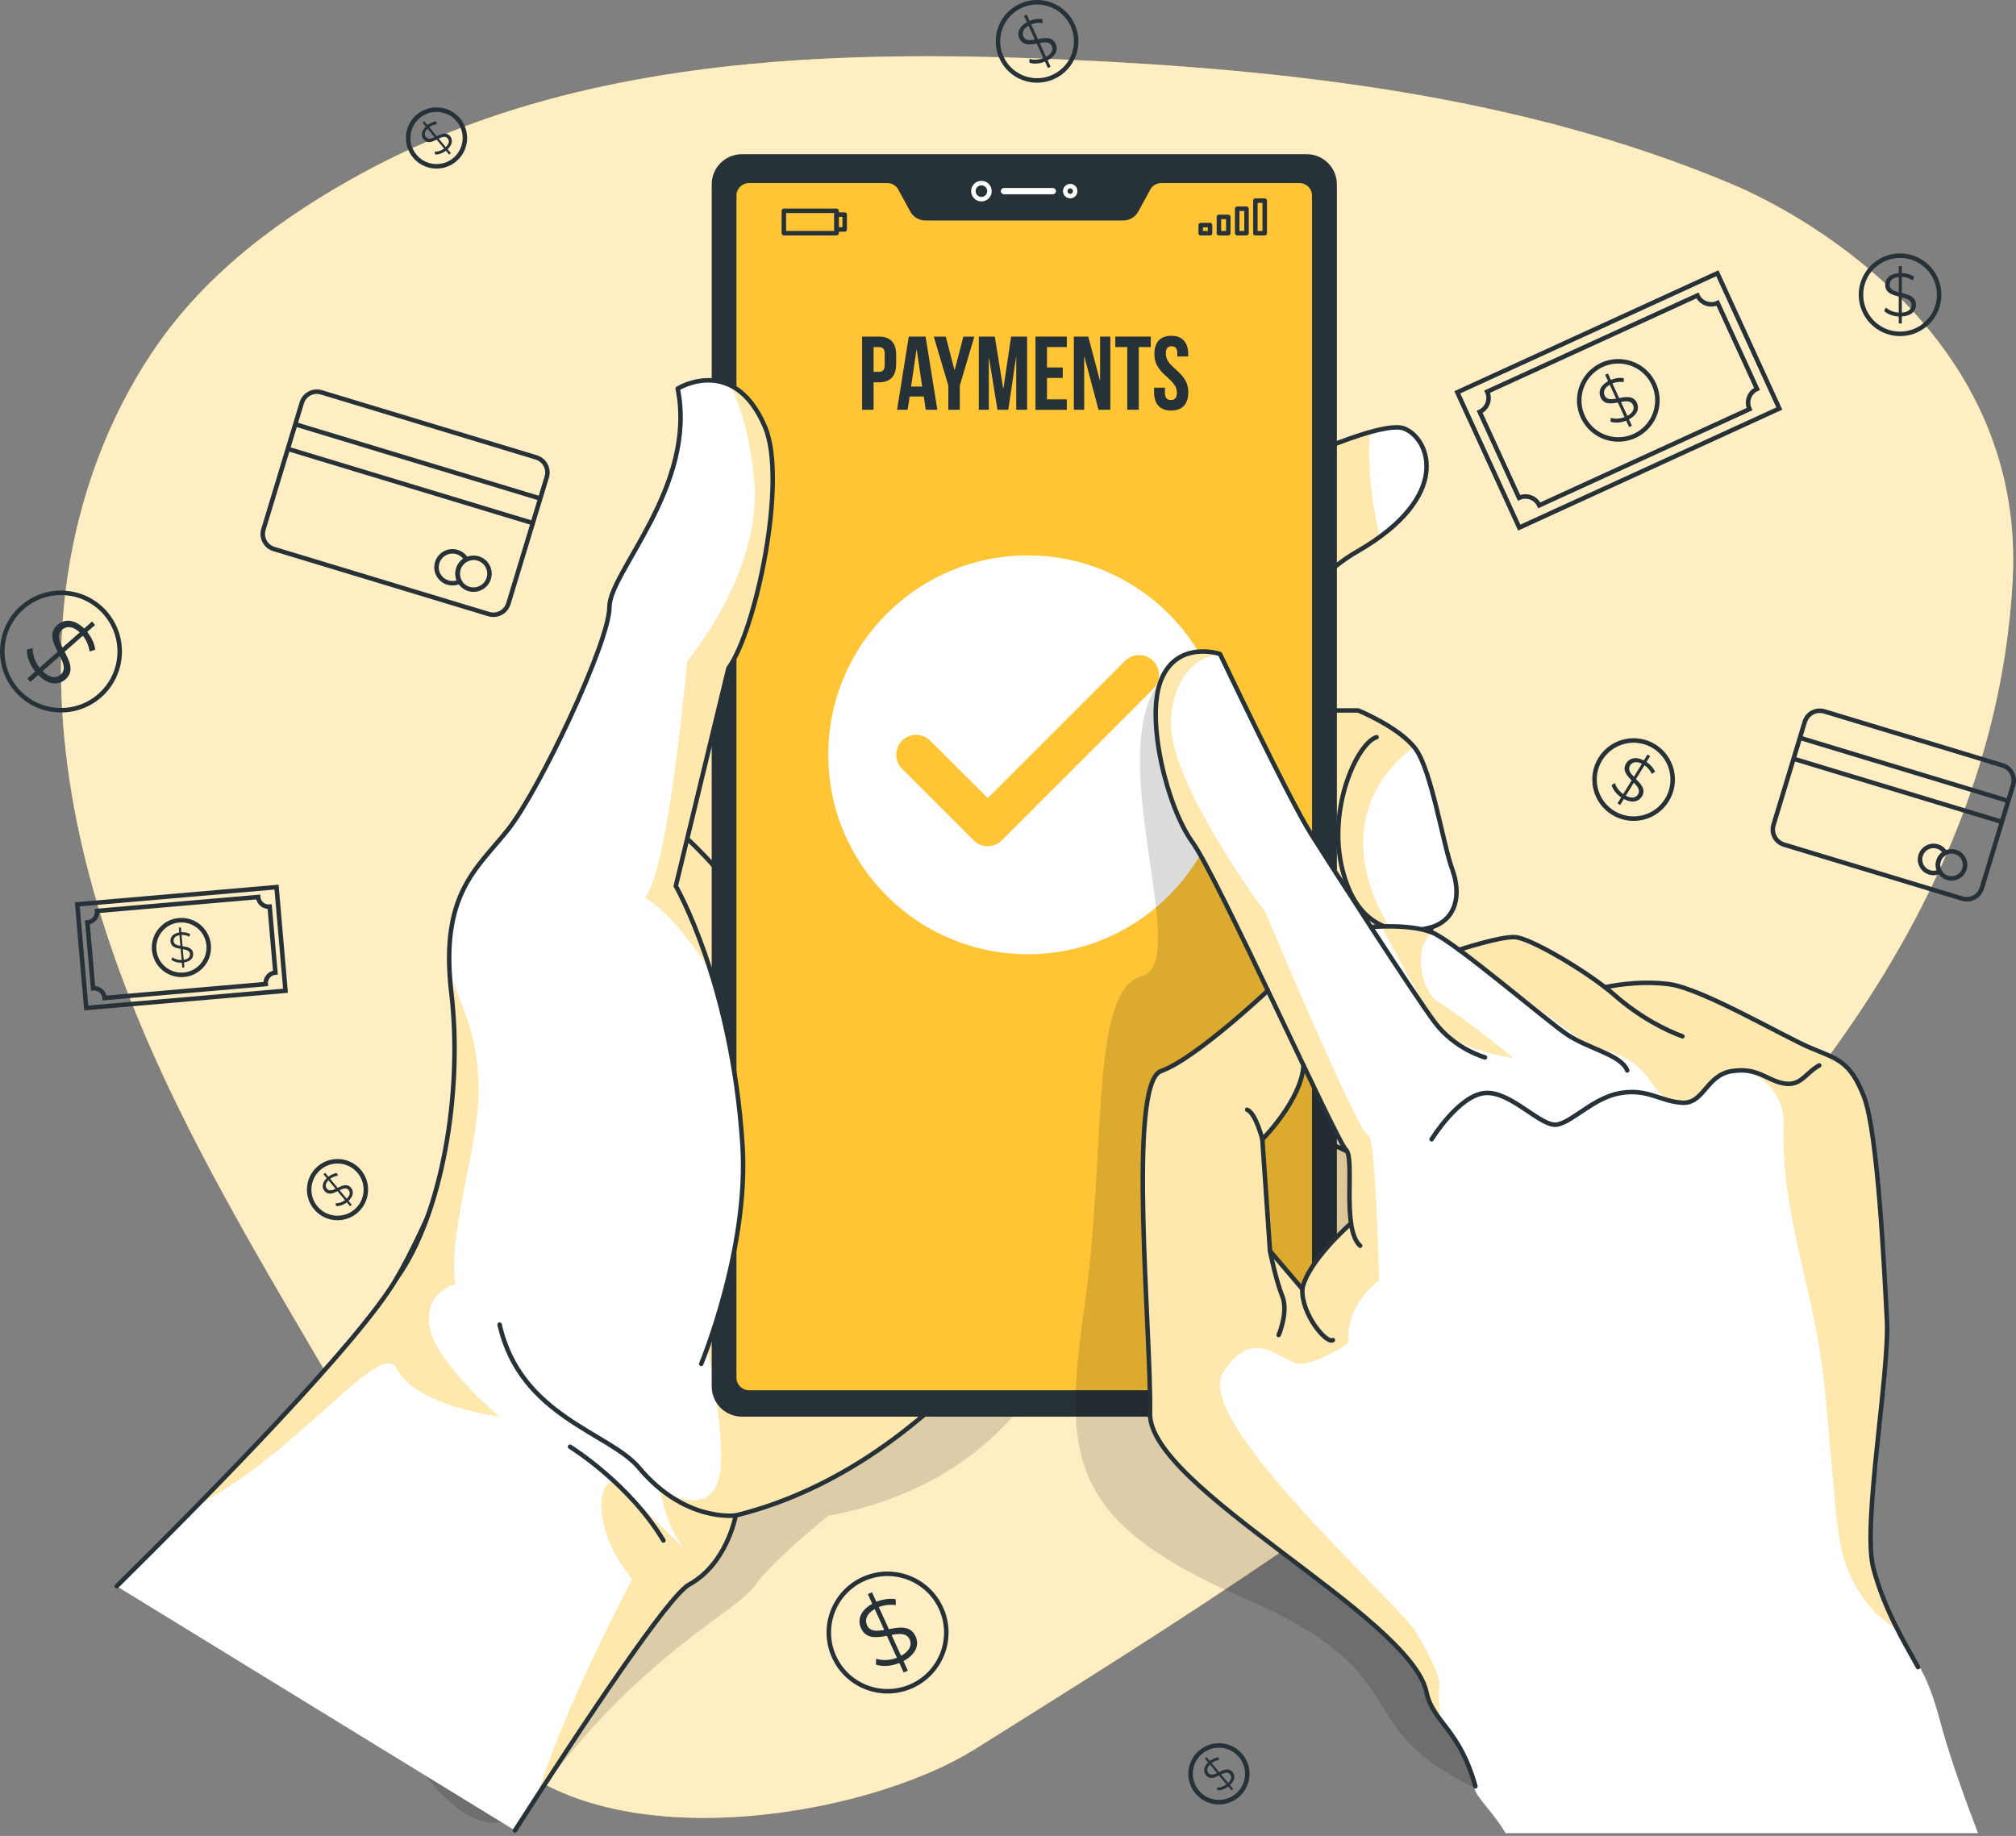 <svg width="269" height="245" viewBox="0 0 269 245" fill="none" xmlns="http://www.w3.org/2000/svg">
<rect x="0" y="0" width="269" height="245" fill="#808080" stroke="none"/>
<g clip-path="url(#clip0_7386_9423)">
<path d="M66.299 233.327C80.448 248.262 115.186 242.794 130.234 233.327C179.074 202.6 264.677 151.446 268.557 77.342C270.205 45.842 242.428 29.306 230.827 24.456C202.96 12.8 172.383 9.305 142.207 7.956C110.689 6.547 76.88 7.644 48.492 23.023C37.742 28.85 27.598 36.315 20.649 46.513C13.592 56.873 9.539 69.206 8.46 81.659C6.721 101.744 12.129 121.882 20.301 140.313C28.473 158.743 39.367 175.806 49.373 193.313C55.896 204.74 54.379 220.742 66.299 233.327Z" fill="#FFC535"/>
<path opacity="0.7" d="M66.299 233.327C80.448 248.262 115.186 242.794 130.234 233.327C179.074 202.6 264.677 151.446 268.557 77.342C270.205 45.842 242.428 29.306 230.827 24.456C202.96 12.8 172.383 9.305 142.207 7.956C110.689 6.547 76.88 7.644 48.492 23.023C37.742 28.85 27.598 36.315 20.649 46.513C13.592 56.873 9.539 69.206 8.46 81.659C6.721 101.744 12.129 121.882 20.301 140.313C28.473 158.743 39.367 175.806 49.373 193.313C55.896 204.74 54.379 220.742 66.299 233.327Z" fill="white"/>
<path d="M65.213 81.946L36.555 73.265C35.439 72.929 34.816 71.754 35.152 70.639L40.266 53.761C40.602 52.646 41.777 52.023 42.892 52.358L71.55 61.04C72.665 61.376 73.289 62.551 72.953 63.666L67.839 80.543C67.503 81.658 66.328 82.288 65.213 81.946Z" stroke="#263238" stroke-width="0.6" stroke-miterlimit="10"/>
<path d="M39.402 56.621L72.09 66.526" stroke="#263238" stroke-width="0.6" stroke-miterlimit="10"/>
<path d="M38.407 59.9L71.095 69.805" stroke="#263238" stroke-width="0.6" stroke-miterlimit="10"/>
<path d="M61.148 75.938C60.974 76.519 61.058 77.113 61.334 77.605C60.866 77.838 60.303 77.898 59.757 77.737C58.63 77.395 57.995 76.214 58.336 75.087C58.678 73.959 59.865 73.324 60.992 73.666C61.538 73.834 61.97 74.199 62.227 74.655C61.724 74.913 61.328 75.362 61.148 75.938Z" stroke="#263238" stroke-width="0.6" stroke-miterlimit="10"/>
<path d="M65.219 77.173C64.877 78.294 63.69 78.93 62.569 78.594C61.448 78.252 60.812 77.065 61.148 75.944C61.49 74.823 62.677 74.188 63.798 74.523C64.925 74.859 65.561 76.046 65.219 77.173Z" stroke="#263238" stroke-width="0.6" stroke-miterlimit="10"/>
<path d="M261.817 119.91L238.045 112.709C236.93 112.374 236.307 111.198 236.642 110.083L240.809 96.336C241.145 95.22 242.32 94.597 243.435 94.933L267.207 102.133C268.323 102.469 268.946 103.644 268.61 104.759L264.443 118.507C264.108 119.622 262.933 120.246 261.817 119.91Z" stroke="#263238" stroke-width="0.6" stroke-miterlimit="10"/>
<path d="M240.168 98.458L267.969 106.882" stroke="#263238" stroke-width="0.6" stroke-miterlimit="10"/>
<path d="M239.322 101.252L267.117 109.676" stroke="#263238" stroke-width="0.6" stroke-miterlimit="10"/>
<path d="M258.664 114.892C258.514 115.383 258.586 115.893 258.82 116.306C258.424 116.504 257.944 116.558 257.483 116.42C256.523 116.133 255.984 115.125 256.271 114.166C256.559 113.207 257.572 112.667 258.526 112.961C258.987 113.099 259.359 113.417 259.575 113.8C259.155 114.016 258.814 114.4 258.664 114.892Z" stroke="#263238" stroke-width="0.6" stroke-miterlimit="10"/>
<path d="M262.123 115.941C261.835 116.894 260.822 117.434 259.869 117.146C258.915 116.858 258.376 115.845 258.664 114.892C258.951 113.939 259.965 113.399 260.918 113.687C261.877 113.975 262.417 114.982 262.123 115.941Z" stroke="#263238" stroke-width="0.6" stroke-miterlimit="10"/>
<path d="M229.154 36.462L194.452 52.351L202.718 70.405L237.42 54.516L229.154 36.462Z" stroke="#263238" stroke-width="0.6" stroke-miterlimit="10"/>
<path d="M234.442 51.896L229.19 40.427C228.171 40.895 226.96 40.445 226.492 39.426L198.439 52.268C198.907 53.287 198.457 54.498 197.438 54.966L202.69 66.436C203.709 65.968 204.92 66.418 205.388 67.437L233.441 54.594C232.967 53.569 233.417 52.364 234.442 51.896Z" stroke="#263238" stroke-width="0.6" stroke-miterlimit="10"/>
<path d="M219.113 57.565C221.398 55.81 221.827 52.535 220.072 50.251C218.317 47.966 215.043 47.537 212.758 49.292C210.474 51.047 210.045 54.322 211.799 56.606C213.554 58.891 216.829 59.32 219.113 57.565Z" stroke="#263238" stroke-width="0.6" stroke-miterlimit="10"/>
<path d="M217.355 55.961L217.744 56.812L217.373 56.98L216.983 56.135C216.24 56.429 215.436 56.477 214.903 56.273L214.927 55.751C215.418 55.931 216.126 55.907 216.767 55.661L215.874 53.713C214.968 53.887 214.021 54.013 213.572 53.035C213.248 52.322 213.476 51.477 214.567 50.865L214.177 50.014L214.549 49.846L214.938 50.691C215.502 50.457 216.138 50.367 216.653 50.463L216.665 50.985C216.126 50.907 215.592 50.985 215.148 51.159L216.048 53.125C216.977 52.939 217.966 52.778 218.422 53.767C218.758 54.486 218.5 55.356 217.355 55.961ZM215.64 53.197L214.789 51.345C214.057 51.758 213.895 52.31 214.111 52.778C214.369 53.341 214.962 53.317 215.64 53.197ZM217.9 54.043C217.63 53.455 217.001 53.503 216.293 53.641L217.145 55.493C217.93 55.062 218.116 54.516 217.9 54.043Z" fill="#263238"/>
<path d="M36.899 118.382L10.312 120.68L11.507 134.508L38.094 132.21L36.899 118.382Z" stroke="#263238" stroke-width="0.6" stroke-miterlimit="10"/>
<path d="M36.746 129.779L35.985 120.995C35.2 121.061 34.51 120.486 34.444 119.7L12.956 121.559C13.022 122.344 12.447 123.034 11.661 123.1L12.423 131.883C13.208 131.817 13.898 132.393 13.963 133.178L35.451 131.319C35.385 130.54 35.967 129.851 36.746 129.779Z" stroke="#263238" stroke-width="0.6" stroke-miterlimit="10"/>
<path d="M27.843 126.127C28.017 128.136 26.53 129.904 24.522 130.078C22.513 130.252 20.745 128.765 20.571 126.757C20.397 124.748 21.884 122.98 23.892 122.806C25.901 122.632 27.669 124.119 27.843 126.127Z" stroke="#263238" stroke-width="0.6" stroke-miterlimit="10"/>
<path d="M24.546 128.441L24.6 129.095L24.318 129.119L24.264 128.471C23.706 128.489 23.167 128.333 22.861 128.07L22.999 127.734C23.28 127.968 23.754 128.118 24.234 128.106L24.102 126.613C23.466 126.511 22.813 126.373 22.747 125.624C22.699 125.078 23.053 124.574 23.916 124.43L23.862 123.777L24.144 123.753L24.198 124.4C24.623 124.382 25.061 124.466 25.379 124.652L25.265 125C24.929 124.826 24.558 124.748 24.228 124.76L24.36 126.265C25.013 126.361 25.709 126.487 25.769 127.248C25.817 127.8 25.439 128.31 24.546 128.441ZM24.066 126.217L23.946 124.796C23.364 124.898 23.131 125.222 23.161 125.582C23.197 126.013 23.586 126.139 24.066 126.217ZM25.355 127.308C25.319 126.859 24.887 126.745 24.39 126.667L24.51 128.088C25.133 127.986 25.385 127.668 25.355 127.308Z" fill="#263238"/>
<path d="M253.532 44.552C256.412 44.552 258.748 42.217 258.748 39.336C258.748 36.455 256.412 34.12 253.532 34.12C250.651 34.12 248.315 36.455 248.315 39.336C248.315 42.217 250.651 44.552 253.532 44.552Z" stroke="#263238" stroke-width="0.6" stroke-miterlimit="10"/>
<path d="M253.765 42.232V43.167H253.357V42.238C252.56 42.196 251.811 41.902 251.409 41.494L251.643 41.033C252.02 41.398 252.668 41.674 253.357 41.716V39.57C252.458 39.348 251.547 39.072 251.547 37.999C251.547 37.214 252.11 36.542 253.357 36.44V35.505H253.765V36.434C254.377 36.458 254.988 36.638 255.42 36.938L255.216 37.417C254.76 37.124 254.239 36.968 253.765 36.944V39.102C254.688 39.324 255.654 39.582 255.654 40.673C255.654 41.476 255.06 42.16 253.765 42.232ZM253.357 39.006V36.968C252.518 37.04 252.14 37.471 252.14 37.987C252.14 38.605 252.686 38.832 253.357 39.006ZM255.06 40.715C255.06 40.074 254.467 39.852 253.765 39.678V41.716C254.659 41.65 255.06 41.237 255.06 40.715Z" fill="#263238"/>
<path d="M219.174 109.105C221.978 108.444 223.715 105.635 223.054 102.831C222.393 100.027 219.585 98.29 216.781 98.951C213.977 99.612 212.24 102.42 212.9 105.224C213.561 108.028 216.37 109.765 219.174 109.105Z" stroke="#263238" stroke-width="0.6" stroke-miterlimit="10"/>
<path d="M216.671 106.623L216.179 107.421L215.832 107.205L216.317 106.413C215.658 105.958 215.172 105.316 215.046 104.759L215.49 104.489C215.616 104.999 216.029 105.574 216.587 105.97L217.708 104.141C217.061 103.482 216.425 102.768 216.989 101.851C217.396 101.185 218.23 100.904 219.345 101.473L219.837 100.676L220.184 100.892L219.699 101.683C220.208 102.025 220.634 102.498 220.844 102.978L220.418 103.284C220.184 102.792 219.819 102.39 219.429 102.121L218.296 103.961C218.967 104.633 219.657 105.364 219.081 106.294C218.673 106.965 217.81 107.235 216.671 106.623ZM218.014 103.656L219.081 101.917C218.326 101.539 217.78 101.713 217.51 102.151C217.187 102.684 217.528 103.164 218.014 103.656ZM218.565 106.006C218.901 105.46 218.512 104.957 218.002 104.447L216.935 106.186C217.732 106.599 218.29 106.455 218.565 106.006Z" fill="#263238"/>
<path d="M143.125 3.351C144.324 5.971 143.167 9.071 140.547 10.264C137.927 11.463 134.827 10.306 133.634 7.686C132.435 5.066 133.592 1.966 136.212 0.773C138.832 -0.426 141.931 0.731 143.125 3.351Z" stroke="#263238" stroke-width="0.6" stroke-miterlimit="10"/>
<path d="M139.797 8.052L140.187 8.903L139.815 9.071L139.431 8.226C138.688 8.52 137.884 8.568 137.351 8.364L137.375 7.842C137.867 8.022 138.574 8.004 139.215 7.752L138.322 5.804C137.417 5.977 136.47 6.103 136.02 5.126C135.696 4.413 135.924 3.567 137.021 2.956L136.631 2.104L137.003 1.937L137.387 2.782C137.95 2.548 138.586 2.458 139.102 2.554L139.114 3.076C138.574 2.998 138.04 3.076 137.597 3.25L138.496 5.216C139.425 5.036 140.415 4.868 140.87 5.864C141.2 6.577 140.942 7.446 139.797 8.052ZM138.082 5.288L137.237 3.435C136.506 3.849 136.344 4.401 136.553 4.868C136.811 5.432 137.405 5.408 138.082 5.288ZM140.343 6.139C140.073 5.552 139.443 5.6 138.736 5.738L139.581 7.59C140.367 7.153 140.558 6.613 140.343 6.139Z" fill="#263238"/>
<path d="M125.558 214.597C127.356 218.536 125.624 223.182 121.685 224.981C117.746 226.78 113.099 225.047 111.301 221.108C109.502 217.169 111.235 212.522 115.174 210.724C119.113 208.931 123.759 210.664 125.558 214.597Z" stroke="#263238" stroke-width="0.6" stroke-miterlimit="10"/>
<path d="M120.551 221.66L121.139 222.943L120.581 223.194L120 221.923C118.885 222.367 117.674 222.433 116.876 222.127L116.912 221.348C117.656 221.618 118.717 221.588 119.676 221.216L118.339 218.29C116.978 218.548 115.557 218.74 114.886 217.271C114.4 216.204 114.742 214.927 116.385 214.015L115.797 212.732L116.355 212.48L116.936 213.752C117.788 213.404 118.735 213.266 119.514 213.41L119.538 214.195C118.729 214.081 117.919 214.195 117.26 214.453L118.609 217.403C120.006 217.127 121.493 216.881 122.176 218.374C122.662 219.447 122.278 220.754 120.551 221.66ZM117.985 217.505L116.714 214.723C115.611 215.346 115.371 216.174 115.689 216.875C116.073 217.721 116.96 217.691 117.985 217.505ZM121.379 218.782C120.977 217.9 120.03 217.972 118.963 218.176L120.234 220.958C121.415 220.311 121.703 219.495 121.379 218.782Z" fill="#263238"/>
<path d="M13.31 92.828C10.06 95.682 5.108 95.364 2.254 92.114C-0.6 88.865 -0.282 83.913 2.968 81.059C6.217 78.205 11.17 78.523 14.023 81.772C16.877 85.022 16.559 89.968 13.31 92.828Z" stroke="#263238" stroke-width="0.6" stroke-miterlimit="10"/>
<path d="M5.102 90.07L4.047 90.999L3.645 90.538L4.695 89.614C3.951 88.673 3.538 87.534 3.598 86.683L4.359 86.491C4.317 87.276 4.653 88.289 5.282 89.099L7.698 86.976C7.057 85.747 6.463 84.44 7.68 83.373C8.562 82.6 9.887 82.564 11.23 83.871L12.285 82.941L12.687 83.403L11.637 84.326C12.213 85.04 12.621 85.909 12.705 86.695L11.961 86.94C11.841 86.137 11.5 85.394 11.056 84.836L8.622 86.976C9.287 88.235 9.953 89.584 8.724 90.67C7.83 91.455 6.469 91.461 5.102 90.07ZM8.34 86.413L10.636 84.392C9.719 83.517 8.862 83.523 8.28 84.033C7.585 84.644 7.872 85.49 8.34 86.413ZM8.094 90.028C8.82 89.393 8.478 88.499 7.98 87.54L5.684 89.56C6.643 90.508 7.507 90.544 8.094 90.028Z" fill="#263238"/>
<path d="M48.816 158.885C48.891 156.797 47.258 155.044 45.17 154.969C43.082 154.895 41.329 156.527 41.254 158.616C41.18 160.704 42.812 162.457 44.901 162.531C46.989 162.606 48.742 160.973 48.816 158.885Z" stroke="#263238" stroke-width="0.6" stroke-miterlimit="10"/>
<path d="M46.501 160.248L46.939 160.77L46.711 160.961L46.279 160.446C45.818 160.794 45.26 160.979 44.852 160.937L44.769 160.572C45.146 160.602 45.638 160.452 46.04 160.158L45.044 158.965C44.445 159.259 43.803 159.529 43.306 158.929C42.94 158.491 42.94 157.856 43.593 157.22L43.156 156.699L43.384 156.507L43.815 157.022C44.169 156.753 44.589 156.567 44.972 156.537L45.08 156.897C44.691 156.945 44.325 157.1 44.055 157.304L45.056 158.509C45.674 158.204 46.333 157.898 46.843 158.509C47.203 158.947 47.191 159.607 46.501 160.248ZM44.775 158.635L43.827 157.502C43.395 157.934 43.384 158.347 43.623 158.635C43.911 158.977 44.325 158.851 44.775 158.635ZM46.519 158.803C46.219 158.443 45.788 158.599 45.314 158.827L46.261 159.96C46.729 159.511 46.759 159.091 46.519 158.803Z" fill="#263238"/>
<path d="M165.553 234.285C166.89 235.892 166.675 238.278 165.068 239.615C163.461 240.952 161.075 240.736 159.738 239.13C158.401 237.523 158.617 235.137 160.223 233.8C161.824 232.463 164.21 232.678 165.553 234.285Z" stroke="#263238" stroke-width="0.6" stroke-miterlimit="10"/>
<path d="M164.115 238.212L164.552 238.734L164.325 238.925L163.893 238.41C163.431 238.757 162.874 238.943 162.466 238.901L162.382 238.536C162.76 238.566 163.251 238.416 163.653 238.122L162.658 236.929C162.058 237.223 161.417 237.492 160.919 236.893C160.553 236.455 160.553 235.82 161.207 235.184L160.769 234.663L160.997 234.471L161.429 234.986C161.782 234.717 162.202 234.531 162.586 234.501L162.694 234.86C162.304 234.908 161.938 235.064 161.669 235.268L162.67 236.473C163.287 236.167 163.947 235.862 164.456 236.473C164.816 236.911 164.804 237.57 164.115 238.212ZM162.394 236.599L161.447 235.466C161.015 235.898 161.003 236.311 161.243 236.599C161.531 236.941 161.938 236.815 162.394 236.599ZM164.133 236.767C163.833 236.407 163.401 236.563 162.928 236.791L163.875 237.924C164.349 237.474 164.379 237.055 164.133 236.767Z" fill="#263238"/>
<path d="M62.015 18.758C62.206 16.678 60.674 14.836 58.593 14.645C56.513 14.454 54.671 15.986 54.48 18.067C54.289 20.147 55.821 21.989 57.901 22.18C59.982 22.371 61.824 20.839 62.015 18.758Z" stroke="#263238" stroke-width="0.6" stroke-miterlimit="10"/>
<path d="M59.721 19.917L60.159 20.439L59.931 20.63L59.499 20.115C59.038 20.463 58.48 20.648 58.072 20.607L57.988 20.241C58.366 20.271 58.858 20.121 59.259 19.827L58.264 18.634C57.664 18.928 57.023 19.198 56.525 18.598C56.16 18.16 56.16 17.525 56.813 16.889L56.376 16.368L56.603 16.176L57.035 16.691C57.389 16.422 57.808 16.236 58.192 16.206L58.3 16.566C57.91 16.613 57.545 16.769 57.275 16.973L58.276 18.178C58.894 17.872 59.553 17.567 60.063 18.178C60.422 18.616 60.404 19.276 59.721 19.917ZM57.994 18.304L57.047 17.171C56.615 17.603 56.603 18.016 56.843 18.304C57.131 18.646 57.539 18.52 57.994 18.304ZM59.739 18.472C59.439 18.112 59.008 18.268 58.534 18.496L59.481 19.629C59.949 19.18 59.979 18.76 59.739 18.472Z" fill="#263238"/>
<path opacity="0.2" d="M143.502 173.515C143.502 173.515 138.88 196.982 110.527 202.27C110.527 202.27 103.123 208.175 100.659 211.671C98.194 215.166 85.046 221.108 71.7 239.646C58.354 258.184 38.425 199.314 38.425 199.314L82.42 142.171L143.502 173.515Z" fill="black" fill-opacity="0.7"/>
<path d="M168.701 63.36C168.701 63.36 183.99 55.89 187.353 57.179C190.717 58.468 193.93 66.202 181.082 73.606C168.24 81.011 172.059 94.806 172.059 94.806H181.232C181.232 94.806 186.736 97.049 188.876 99.927C191.017 102.805 192.545 112.643 193.769 115.983C194.992 119.322 194.38 122.656 191.017 123.741C191.017 123.741 188.876 133.07 189.488 137.207C190.099 141.344 189.794 144.006 185.819 144.509C181.843 145.013 177.868 141.637 178.174 137.207L175.117 148.286L177.257 152.543C177.257 152.543 181.232 153.874 185.513 157.543C189.794 161.213 194.074 162.214 192.851 166.303C191.628 170.392 189.182 174.798 176.34 169.69C163.497 164.582 152.795 144.509 152.795 144.509L145.079 74.518L168.701 63.36Z" fill="white"/>
<path opacity="0.4" d="M184.793 103.566C177.862 113.015 185.53 123.896 185.53 123.896C185.53 123.896 180.734 126.57 180.596 133.393C180.542 136.229 181.256 140.192 182.107 143.861C179.727 142.704 177.97 140.192 178.186 137.194L175.122 148.274L177.263 152.531C177.263 152.531 180.105 153.484 183.57 155.996C181.669 160.361 181.088 165.757 181.262 171.321C179.823 170.949 178.192 170.416 176.351 169.678C163.503 164.564 152.807 144.497 152.807 144.497L145.091 74.505L168.707 63.354C168.707 63.354 177.059 59.271 182.779 57.658C182.335 63.012 183.39 68.54 184.133 71.628C183.24 72.287 182.227 72.947 181.094 73.6C168.245 80.999 172.071 94.8 172.071 94.8H181.25C181.25 94.8 186.484 96.929 188.72 99.711C187.449 100.52 186.124 101.755 184.793 103.566Z" fill="#FFC535"/>
<path d="M144.785 162.22C144.785 162.22 128.154 194.829 98.17 202.228C98.17 202.228 97.025 208.679 91.953 211.449C89.243 212.924 78.313 229.316 68.708 244.268L15.57 211.671C18.844 208.433 22.573 204.704 26.386 200.813C37.478 189.505 49.307 176.801 52.934 170.56C56.172 164.984 60.267 155.307 63.834 146.212C68.403 134.581 72.12 123.897 72.12 123.897L89.843 104.196L117.71 73.217L118.915 77.18L144.785 162.22Z" fill="white"/>
<path opacity="0.4" d="M117.71 73.217L144.785 162.22C144.785 162.22 128.154 194.829 98.17 202.228C98.17 202.228 97.025 208.679 91.953 211.449C89.525 212.774 80.466 226.114 71.694 239.646C74.944 228.494 84.357 210.718 84.357 210.718C78.319 203.565 80.076 196.029 82.492 198.175C84.83 200.261 90.982 206.347 91.371 206.731C88.703 203.589 88.086 198.667 88.086 198.667C88.086 198.667 95.568 203.643 96.174 195.645C96.779 187.653 91.689 168.185 91.689 168.185L78.355 116.966L117.71 73.217Z" fill="#FFC535"/>
<path d="M145.085 74.512L168.701 63.36C168.701 63.36 183.99 55.89 187.353 57.179C190.717 58.468 193.93 66.202 181.082 73.606C168.24 81.011 172.059 94.806 172.059 94.806H181.232C181.232 94.806 186.736 97.049 188.876 99.927C191.016 102.805 192.545 112.643 193.768 115.983C194.991 119.322 194.38 122.656 191.016 123.741C191.016 123.741 188.876 133.07 189.488 137.207C190.099 141.344 189.793 144.006 185.818 144.509C181.843 145.013 177.868 141.637 178.174 137.207L175.116 148.286L177.257 152.543C177.257 152.543 181.232 153.874 185.513 157.543C189.793 161.213 194.074 162.214 192.851 166.303C191.628 170.392 189.182 174.798 176.339 169.69C163.497 164.582 152.795 144.509 152.795 144.509" stroke="#263238" stroke-width="0.6" stroke-miterlimit="10" stroke-linecap="round" stroke-linejoin="round"/>
<path d="M191.022 123.735C186.436 124.976 181.082 124.059 179.097 115.953C177.107 107.847 181.088 99.195 183.684 98.368" stroke="#263238" stroke-width="0.6" stroke-miterlimit="10" stroke-linecap="round" stroke-linejoin="round"/>
<path d="M178.18 137.201C178.18 137.201 177.874 126.762 181.699 124.19" stroke="#263238" stroke-width="0.6" stroke-miterlimit="10" stroke-linecap="round" stroke-linejoin="round"/>
<path opacity="0.4" d="M66.646 189.044C66.646 189.044 55.44 187.647 52.94 182.635C50.872 178.486 39.66 194.002 26.392 200.813C37.484 189.505 49.313 176.801 52.94 170.56C56.178 164.984 60.273 155.307 63.84 146.212C63.84 146.218 63.84 146.218 63.84 146.224C63.66 153.766 59.637 165.314 60.788 171.327C60.788 171.327 56.471 172.394 57.341 177.167C58.198 181.939 66.646 189.044 66.646 189.044Z" fill="#FFC535"/>
<path d="M144.785 162.22C144.785 162.22 128.154 194.835 98.17 202.228C98.17 202.228 97.025 208.679 91.953 211.449C89.243 212.924 78.313 229.309 68.709 244.268" stroke="#263238" stroke-width="0.6" stroke-miterlimit="10" stroke-linecap="round" stroke-linejoin="round"/>
<path d="M15.576 211.671C28.383 199.014 48.066 178.947 52.94 170.56C60.315 157.861 72.126 123.891 72.126 123.891L117.715 73.217" stroke="#263238" stroke-width="0.6" stroke-miterlimit="10" stroke-linecap="round" stroke-linejoin="round"/>
<path d="M91.689 111.918C91.689 111.918 98.692 118.189 100.658 123.897" stroke="#263238" stroke-width="0.6" stroke-miterlimit="10" stroke-linecap="round" stroke-linejoin="round"/>
<path d="M174.349 189.044H98.998C96.767 189.044 94.963 187.239 94.963 185.009V24.611C94.963 22.381 96.767 20.576 98.998 20.576H174.349C176.579 20.576 178.384 22.381 178.384 24.611V185.015C178.384 187.239 176.579 189.044 174.349 189.044Z" fill="#263238"/>
<path d="M153.215 25.162L151.62 28.088C151.272 28.73 150.601 29.125 149.869 29.125H123.477C122.746 29.125 122.074 28.724 121.726 28.088L120.132 25.162C119.784 24.521 119.112 24.125 118.381 24.125H99.957C98.854 24.125 97.966 25.018 97.966 26.116V183.833C97.966 184.936 98.86 185.824 99.957 185.824H173.378C174.481 185.824 175.368 184.93 175.368 183.833V26.116C175.368 25.012 174.475 24.125 173.378 24.125H154.954C154.234 24.119 153.563 24.521 153.215 25.162Z" fill="#FFC535" stroke="#263238" stroke-width="0.6" stroke-miterlimit="10" stroke-linecap="round" stroke-linejoin="round"/>
<path d="M130.954 26.578C131.546 26.578 132.027 26.098 132.027 25.505C132.027 24.912 131.546 24.432 130.954 24.432C130.361 24.432 129.88 24.912 129.88 25.505C129.88 26.098 130.361 26.578 130.954 26.578Z" stroke="white" stroke-width="0.6" stroke-miterlimit="10"/>
<path d="M143.466 25.504C143.466 25.87 143.166 26.17 142.801 26.17C142.435 26.17 142.135 25.87 142.135 25.504C142.135 25.139 142.435 24.839 142.801 24.839C143.172 24.839 143.466 25.133 143.466 25.504Z" stroke="white" stroke-width="0.6" stroke-miterlimit="10"/>
<path d="M140.48 25.085H133.963C133.73 25.085 133.544 25.271 133.544 25.505C133.544 25.733 133.73 25.924 133.963 25.924H140.48C140.714 25.924 140.9 25.738 140.9 25.505C140.894 25.271 140.708 25.085 140.48 25.085Z" fill="white"/>
<path d="M111.624 28.13H104.592V31.116H111.624V28.13Z" stroke="#263238" stroke-width="0.6" stroke-miterlimit="10" stroke-linecap="round" stroke-linejoin="round"/>
<path d="M112.709 28.634H111.618V30.618H112.709V28.634Z" stroke="#263238" stroke-width="0.6" stroke-miterlimit="10" stroke-linecap="round" stroke-linejoin="round"/>
<path d="M161.459 30.037H160.212V31.122H161.459V30.037Z" stroke="#263238" stroke-width="0.6" stroke-miterlimit="10" stroke-linecap="round" stroke-linejoin="round"/>
<path d="M163.893 28.946H162.646V31.123H163.893V28.946Z" stroke="#263238" stroke-width="0.6" stroke-miterlimit="10" stroke-linecap="round" stroke-linejoin="round"/>
<path d="M166.327 27.855H165.08V31.117H166.327V27.855Z" stroke="#263238" stroke-width="0.6" stroke-miterlimit="10" stroke-linecap="round" stroke-linejoin="round"/>
<path d="M168.755 26.77H167.508V31.122H168.755V26.77Z" stroke="#263238" stroke-width="0.6" stroke-miterlimit="10" stroke-linecap="round" stroke-linejoin="round"/>
<path d="M119.574 47.334V48.605C119.574 50.164 118.819 51.015 117.29 51.015H116.565V54.685H115.03V44.918H117.29C118.825 44.918 119.574 45.769 119.574 47.334ZM116.565 46.315V49.618H117.29C117.776 49.618 118.046 49.397 118.046 48.701V47.238C118.046 46.543 117.782 46.321 117.29 46.321H116.565V46.315Z" fill="#263238"/>
<path d="M125.072 54.679H123.525L123.262 52.91H121.379L121.109 54.679H119.7L121.259 44.918H123.507L125.072 54.679ZM121.571 51.585H123.046L122.32 46.651H122.29L121.571 51.585Z" fill="#263238"/>
<path d="M126.535 51.447L124.598 44.924H126.199L127.356 49.373H127.386L128.543 44.924H130.006L128.07 51.447V54.684H126.535V51.447Z" fill="#263238"/>
<path d="M133.856 51.849H133.885L134.917 44.918H137.051V54.679H135.6V47.682H135.57L134.539 54.679H133.088L131.973 47.778H131.943V54.679H130.606V44.918H132.74L133.856 51.849Z" fill="#263238"/>
<path d="M139.701 49.037H141.806V50.434H139.701V53.294H142.351V54.691H138.166V44.918H142.351V46.315H139.701V49.037Z" fill="#263238"/>
<path d="M144.696 47.61H144.666V54.679H143.287V44.918H145.211L146.758 50.758H146.788V44.918H148.155V54.679H146.578L144.696 47.61Z" fill="#263238"/>
<path d="M148.808 44.918H153.551V46.315H151.95V54.679H150.415V46.315H148.814V44.918H148.808Z" fill="#263238"/>
<path d="M156.285 44.81C157.778 44.81 158.545 45.704 158.545 47.263V47.569H157.094V47.167C157.094 46.471 156.818 46.208 156.327 46.208C155.841 46.208 155.559 46.471 155.559 47.167C155.559 47.88 155.865 48.408 156.872 49.283C158.155 50.41 158.557 51.22 158.557 52.335C158.557 53.894 157.778 54.787 156.273 54.787C154.768 54.787 153.989 53.894 153.989 52.335V51.735H155.439V52.431C155.439 53.126 155.745 53.378 156.237 53.378C156.722 53.378 157.034 53.126 157.034 52.431C157.034 51.717 156.728 51.19 155.721 50.314C154.438 49.187 154.036 48.378 154.036 47.263C154.025 45.704 154.792 44.81 156.285 44.81Z" fill="#263238"/>
<path d="M99.064 152.789C99.963 166.609 93.56 181.999 93.56 181.999L58.978 172.262L52.947 170.56C58.93 162.226 61.796 145.828 60.231 132.554C60.111 131.553 60.033 130.606 59.985 129.712C59.416 118.765 63.93 115.557 67.779 110.719C71.946 105.479 81.317 85.693 81.317 81.011C81.317 76.322 93.032 64.871 90.43 51.855C90.43 51.855 93.974 49.66 97.535 51.465C99.148 52.281 100.767 53.917 102.062 56.945C105.113 64.08 100.833 84.225 97.181 89.171L90.161 118.237C90.161 118.237 92.529 122.32 94.855 129.73C96.666 135.516 98.446 143.316 99.064 152.789Z" fill="white"/>
<path opacity="0.4" d="M59.979 129.718C61.933 135.078 64.02 138.681 63.84 146.223C63.66 153.766 59.637 165.313 60.788 171.327C60.788 171.327 59.877 171.548 58.972 172.262L52.94 170.559C58.924 162.225 61.789 145.828 60.225 132.554C60.105 131.552 60.033 130.611 59.979 129.718Z" fill="#FFC535"/>
<path opacity="0.4" d="M97.181 89.176L90.16 118.243C90.16 118.243 92.528 122.326 94.855 129.736C94.849 129.73 94.849 129.724 94.843 129.718C90.094 122.056 86.077 119.783 86.077 119.783C89.243 115.982 91.683 88.229 91.683 88.229C91.683 88.229 101.606 76.568 100.652 64.367C100.209 58.755 98.86 54.462 97.523 51.471C99.136 52.286 100.754 53.923 102.049 56.951C105.113 64.085 100.826 84.23 97.181 89.176Z" fill="#FFC535"/>
<path d="M52.94 170.56C58.93 162.232 61.789 145.828 60.231 132.554C58.666 119.28 63.612 115.959 67.779 110.718C71.946 105.484 81.317 85.699 81.317 81.011C81.317 76.322 93.032 64.871 90.43 51.855C90.43 51.855 97.906 47.22 102.067 56.945C105.119 64.079 100.832 84.224 97.193 89.171L90.172 118.237C90.172 118.237 97.667 131.157 99.07 152.789C99.969 166.609 93.566 181.999 93.566 181.999" stroke="#263238" stroke-width="0.6" stroke-miterlimit="10" stroke-linecap="round" stroke-linejoin="round"/>
<path d="M76.059 193.061C76.059 193.061 83.931 197.911 88.523 205.567" stroke="#263238" stroke-width="0.6" stroke-miterlimit="10" stroke-linecap="round" stroke-linejoin="round"/>
<path d="M98.17 202.228C98.17 202.228 91.389 203.193 85.262 195.86C81.335 191.16 69.41 189.038 66.664 176.759" stroke="#263238" stroke-width="0.6" stroke-miterlimit="10" stroke-linecap="round" stroke-linejoin="round"/>
<path d="M137.13 74.114C122.44 74.114 110.518 86.036 110.518 100.726C110.518 115.416 122.44 127.338 137.13 127.338C151.82 127.338 163.742 115.416 163.742 100.726C163.742 86.036 151.82 74.114 137.13 74.114ZM129.918 112.143L120.364 102.589C120.118 102.343 119.922 102.05 119.789 101.728C119.656 101.406 119.587 101.061 119.587 100.713C119.587 100.364 119.656 100.019 119.789 99.698C119.922 99.376 120.118 99.083 120.364 98.837C120.611 98.59 120.903 98.395 121.225 98.262C121.547 98.128 121.892 98.06 122.24 98.06C122.589 98.06 122.934 98.128 123.256 98.262C123.578 98.395 123.87 98.59 124.117 98.837L131.807 106.501L150.116 88.192C150.614 87.694 151.289 87.415 151.993 87.415C152.696 87.415 153.371 87.694 153.869 88.192C154.366 88.69 154.646 89.364 154.646 90.068C154.646 90.772 154.366 91.447 153.869 91.944L133.67 112.143C133.424 112.389 133.132 112.585 132.81 112.719C132.488 112.852 132.143 112.921 131.794 112.921C131.446 112.921 131.1 112.852 130.779 112.719C130.457 112.585 130.164 112.389 129.918 112.143Z" fill="white"/>
<path opacity="0.2" d="M196.724 238.536C179.367 230.233 189.884 223.584 166.003 213.271C142.123 202.965 141.878 194.158 144.761 173.905C147.645 153.646 145.355 132.116 152.304 130.288C159.253 128.459 146.866 100.526 154.966 90.651L194.8 168.137L196.724 238.536Z" fill="black" fill-opacity="0.7"/>
<path d="M261.398 237.727C260.582 235.395 259.749 232.846 259.113 230.544C258.286 227.528 257.638 225.142 256.11 222.366C255.87 221.917 255.606 221.449 255.318 220.951C253.693 218.056 251.469 214.093 250.168 209.224C249.299 205.945 250.15 197.869 250.983 190.051C251.571 184.427 252.129 179.121 251.973 176.111L251.925 175.044C251.517 167.172 250.666 150.792 248.903 146.259C247.194 141.895 245.6 141.241 242.692 140.072C242.392 139.94 242.08 139.82 241.75 139.682C240.659 139.227 238.801 138.267 236.66 137.158C231.834 134.658 225.826 131.547 222.775 131.133C218.746 130.599 214.861 131.391 214.219 131.529C210.46 128.639 204.063 124.921 202.156 124.85C200.591 124.772 197.192 125.749 195.543 126.258C195.159 126.378 194.866 126.468 194.722 126.522C193.349 125.503 192.198 124.742 191.454 124.376C191.37 124.34 191.298 124.304 191.232 124.28C189.116 123.411 185.92 123.375 184.176 123.423C183.648 123.447 183.24 123.477 183.049 123.495C179.763 118.434 176.519 113.392 175.116 111.18C172.179 106.527 163.084 87.378 162.988 87.18C162.964 87.132 162.928 87.096 162.868 87.084C162.868 87.084 162.838 87.066 162.784 87.054C162.076 86.844 156.866 85.525 154.774 90.573C152.483 96.065 155.757 108.14 158.941 112.523C160.475 114.639 164.66 123.243 168.917 132.152C167.82 133.165 159.096 141.229 154.858 142.734C151.386 143.963 152.196 161.752 152.849 176.045C153.095 181.321 153.299 185.86 153.239 188.588C153.119 193.864 162.718 201.136 172.017 208.157C180.428 214.524 189.116 221.101 190.135 225.88C190.417 227.229 191.22 228.314 192.18 229.543C193.78 231.581 195.843 233.986 196.718 238.548C196.976 239.909 199.17 241.696 200.891 244.622H263.928C263.412 243.243 262.417 240.653 261.398 237.727ZM174.061 142.938C177.113 149.329 179.002 153.154 179.445 153.562C179.895 153.97 179.877 156.014 179.859 157.981C179.835 159.719 179.823 161.584 180.039 163.161C179.295 163.814 174.607 168.089 173.66 171.542L169.673 166.842L168.665 152.117C169.271 151.488 173.372 147.153 174.061 142.938Z" fill="white"/>
<path opacity="0.4" d="M243.327 184.008C244.808 197.827 244.826 205.322 246.487 209.321C249.287 216.071 253.424 217.438 253.424 217.438C252.23 215.1 251.007 212.348 250.174 209.219C249.305 205.939 250.156 197.863 250.989 190.045C251.577 184.421 252.141 179.109 251.979 176.099L251.925 175.032C251.517 167.16 250.666 150.781 248.903 146.248C247.2 141.883 245.599 141.23 242.692 140.061C242.392 139.929 242.08 139.809 241.744 139.671C240.653 139.215 238.801 138.256 236.654 137.147C231.828 134.647 225.82 131.535 222.769 131.121C218.74 130.588 214.855 131.373 214.213 131.517C210.454 128.633 204.057 124.916 202.15 124.838C200.591 124.766 196.364 125.995 194.722 126.511C201.898 132.38 212.276 139.683 212.276 139.683C220.472 141.314 219.423 144.875 222.733 146.859C225.736 148.658 228.602 143.394 231.108 142.932C234.412 142.321 238.177 145.828 238.009 150.055C237.542 161.782 242.056 172.148 243.327 184.008Z" fill="#FFC535"/>
<path opacity="0.4" d="M201.898 141.181C201.898 141.181 195.405 135.797 192.294 133.968C189.182 132.146 188.702 125.964 191.148 124.459C191.232 124.405 191.328 124.375 191.448 124.363C191.37 124.327 191.292 124.285 191.226 124.261C189.11 123.386 185.914 123.356 184.17 123.41C187.791 130.107 190.639 135.251 191.412 136.372C194.032 140.162 201.898 141.181 201.898 141.181Z" fill="#FFC535"/>
<path opacity="0.4" d="M192.048 225.095C192.318 223.662 189.961 219.465 188.924 217.762C186.562 213.877 159.204 189.703 163.173 183.246C167.124 176.777 170.752 181.573 173.264 181.987C175.068 182.287 180.003 179.343 179.979 179.097C179.415 174.127 184.008 170.895 184.008 170.895C184.008 170.895 183.582 151.11 182.533 151.452C181.478 151.788 168.851 121.738 168.851 121.738C168.851 121.738 155.511 103.991 156.261 95.718C157.01 87.45 162.796 87.264 162.796 87.264L162.784 87.042C162.076 86.832 156.866 85.513 154.774 90.562C152.483 96.053 155.757 108.128 158.941 112.511C160.475 114.627 164.66 123.231 168.917 132.14C167.82 133.154 159.096 141.218 154.858 142.722C151.386 143.951 152.196 161.74 152.849 176.033C153.095 181.309 153.299 185.848 153.239 188.576C153.119 193.852 162.718 201.125 172.017 208.145C180.428 214.512 189.116 221.09 190.135 225.868C190.417 227.217 191.22 228.302 192.18 229.531C192.03 227.793 191.91 225.85 192.048 225.095ZM174.061 142.938C177.113 149.329 179.002 153.155 179.445 153.562C179.895 153.97 179.877 156.014 179.859 157.981C179.835 159.72 179.823 161.584 180.039 163.161C179.295 163.815 174.607 168.089 173.66 171.543L169.673 166.842L168.665 152.117C169.271 151.488 173.372 147.153 174.061 142.938Z" fill="#FFC535"/>
<path d="M198.151 141.103C198.151 141.103 194.146 140.048 191.412 136.379C188.672 132.709 177.91 116 174.931 111.282C171.951 106.563 162.79 87.27 162.79 87.27C162.79 87.27 157.154 85.381 154.96 90.651C152.765 95.915 155.769 107.804 159.109 112.391C162.448 116.971 178.33 152.267 179.589 153.412C180.848 154.551 178.96 163.958 181.484 166.236" stroke="#263238" stroke-width="0.6" stroke-miterlimit="10" stroke-linecap="round" stroke-linejoin="round"/>
<path d="M180.273 163.245C180.273 163.245 174.457 168.311 173.773 172.01L169.457 166.932L168.438 152.039C168.438 152.039 173.648 146.823 173.929 142.183" stroke="#263238" stroke-width="0.6" stroke-miterlimit="10" stroke-linecap="round" stroke-linejoin="round"/>
<path d="M169.175 132.188C169.175 132.188 159.516 141.302 154.924 142.926C150.331 144.551 153.677 178.696 153.449 188.582C153.221 198.469 188.199 215.688 190.339 225.814C191.191 229.837 194.716 230.659 196.868 238.375" stroke="#263238" stroke-width="0.6" stroke-miterlimit="10" stroke-linecap="round" stroke-linejoin="round"/>
<path d="M182.923 123.705C182.923 123.705 188.181 123.231 191.142 124.46C194.104 125.689 206.137 136.026 209.033 138.004C211.929 139.977 216.3 140.726 217.127 142.849" stroke="#263238" stroke-width="0.6" stroke-miterlimit="10" stroke-linecap="round" stroke-linejoin="round"/>
<path d="M194.68 126.75C194.68 126.75 200.094 124.963 202.132 125.053C204.171 125.143 211.953 129.736 215.43 132.787C218.908 135.839 222.397 137.53 224.489 138.291" stroke="#263238" stroke-width="0.6" stroke-miterlimit="10" stroke-linecap="round" stroke-linejoin="round"/>
<path d="M214.171 131.751C214.171 131.751 218.362 130.75 222.751 131.337C227.139 131.931 238.159 138.412 241.672 139.875C245.18 141.338 246.865 141.607 248.711 146.332C250.552 151.056 251.403 169.019 251.775 176.118C252.147 183.216 248.447 203.547 249.97 209.273C251.493 214.992 254.257 219.405 255.93 222.469" stroke="#263238" stroke-width="0.6" stroke-miterlimit="10" stroke-linecap="round" stroke-linejoin="round"/>
<path d="M168.438 152.034C168.438 152.034 167.562 148.539 166.411 148.089" stroke="#263238" stroke-width="0.6" stroke-miterlimit="10" stroke-linecap="round" stroke-linejoin="round"/>
<path d="M169.457 166.926C169.457 166.926 170.236 170.823 171.094 172.951C171.951 175.08 170.614 178.155 170.614 178.155" stroke="#263238" stroke-width="0.6" stroke-miterlimit="10" stroke-linecap="round" stroke-linejoin="round"/>
<path d="M173.774 172.004C173.63 175.409 177.023 179.39 177.845 178.827" stroke="#263238" stroke-width="0.6" stroke-miterlimit="10" stroke-linecap="round" stroke-linejoin="round"/>
<path d="M191.023 152.033C191.023 152.033 194.656 146.146 198.151 145.858C201.641 145.57 205.67 150.523 207.822 150.061C209.98 149.599 212.684 146.428 216.3 145.846C219.921 145.265 221.618 147.009 224.49 147.153C227.367 147.297 227.655 143.46 231.103 142.932C234.55 142.405 235.701 144.155 238.003 144.575C240.306 144.995 240.881 143.208 242.746 142.171" stroke="#263238" stroke-width="0.6" stroke-miterlimit="10" stroke-linecap="round" stroke-linejoin="round"/>
</g>
<defs>
<clipPath id="clip0_7386_9423">
<rect width="269" height="244.604" fill="white"/>
</clipPath>
</defs>
</svg>
